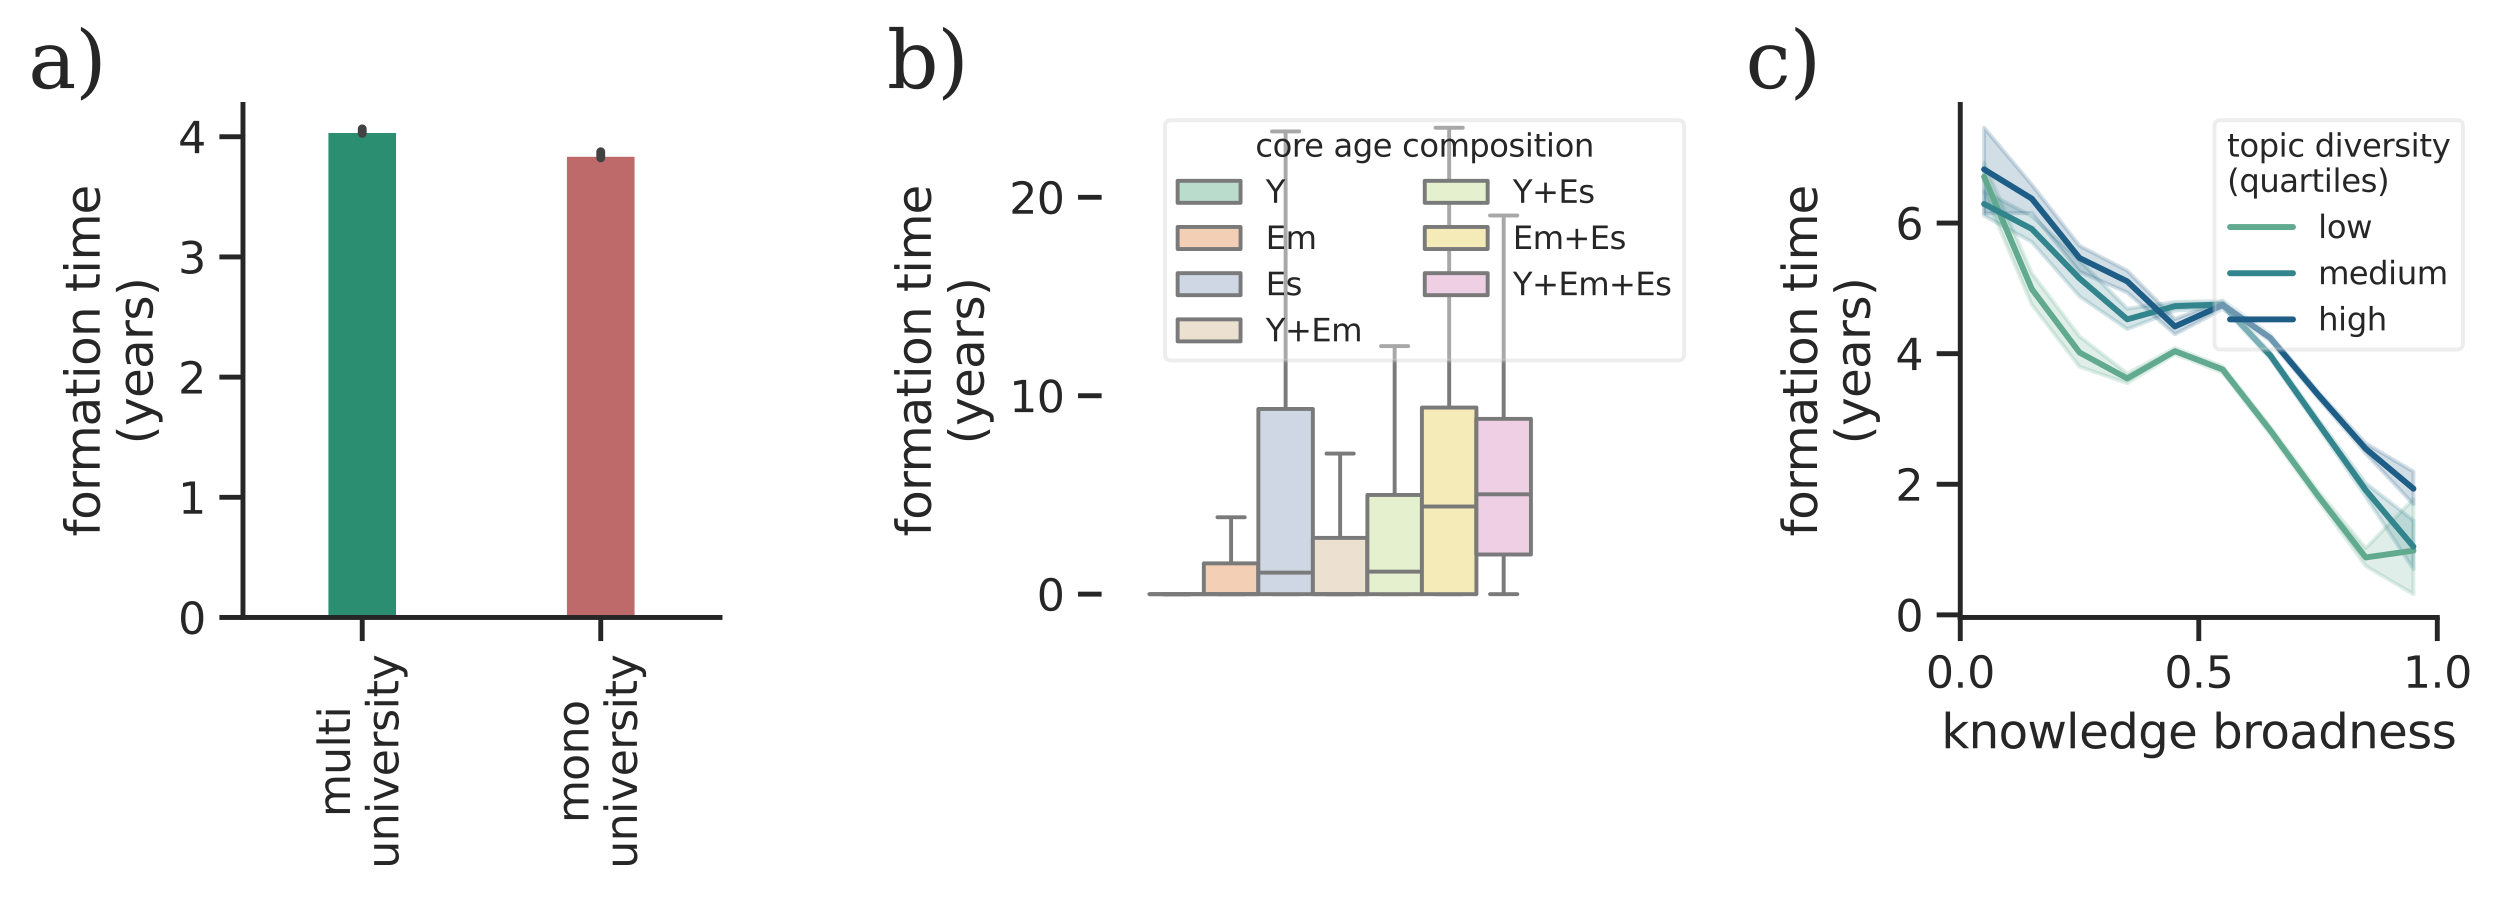 <?xml version="1.0" encoding="utf-8" standalone="no"?>
<!DOCTYPE svg PUBLIC "-//W3C//DTD SVG 1.1//EN"
  "http://www.w3.org/Graphics/SVG/1.1/DTD/svg11.dtd">
<svg height="228.129pt" version="1.1" viewBox="0 0 635.734 228.129" width="635.734pt" xmlns="http://www.w3.org/2000/svg" xmlns:xlink="http://www.w3.org/1999/xlink">
 <defs>
  <style type="text/css">*{stroke-linecap:butt;stroke-linejoin:round;}</style>
 </defs>
 <g id="figure_1">
  <g id="patch_1">
   <path d="M 0 228.129 
L 635.734 228.129 
L 635.734 0 
L 0 0 
z
" style="fill:#ffffff;"/>
  </g>
  <g id="axes_1">
   <g id="patch_2">
    <path d="M 61.787 157.02 
L 183.091 157.02 
L 183.091 26.556 
L 61.787 26.556 
z
" style="fill:#ffffff;"/>
   </g>
   <g id="matplotlib.axis_1">
    <g id="xtick_1">
     <g id="line2d_1">
      <defs>
       <path d="M 0 0 
L 0 6 
" id="m5c68b90361" style="stroke:#262626;stroke-width:1.25;"/>
      </defs>
      <g>
       <use style="fill:#262626;stroke:#262626;stroke-width:1.25;" x="92.113" xlink:href="#m5c68b90361" y="157.02"/>
      </g>
     </g>
     <g id="text_1">
      <!-- multi -->
      <g style="fill:#262626;" transform="translate(88.99 207.78)rotate(-90)scale(0.11 -0.11)">
       <defs>
        <path d="M 3328 2828 
Q 3544 3216 3844 3400 
Q 4144 3584 4550 3584 
Q 5097 3584 5394 3201 
Q 5691 2819 5691 2113 
L 5691 0 
L 5113 0 
L 5113 2094 
Q 5113 2597 4934 2840 
Q 4756 3084 4391 3084 
Q 3944 3084 3684 2787 
Q 3425 2491 3425 1978 
L 3425 0 
L 2847 0 
L 2847 2094 
Q 2847 2600 2669 2842 
Q 2491 3084 2119 3084 
Q 1678 3084 1418 2786 
Q 1159 2488 1159 1978 
L 1159 0 
L 581 0 
L 581 3500 
L 1159 3500 
L 1159 2956 
Q 1356 3278 1631 3431 
Q 1906 3584 2284 3584 
Q 2666 3584 2933 3390 
Q 3200 3197 3328 2828 
z
" id="DejaVuSans-6d" transform="scale(0.016)"/>
        <path d="M 544 1381 
L 544 3500 
L 1119 3500 
L 1119 1403 
Q 1119 906 1312 657 
Q 1506 409 1894 409 
Q 2359 409 2629 706 
Q 2900 1003 2900 1516 
L 2900 3500 
L 3475 3500 
L 3475 0 
L 2900 0 
L 2900 538 
Q 2691 219 2414 64 
Q 2138 -91 1772 -91 
Q 1169 -91 856 284 
Q 544 659 544 1381 
z
M 1991 3584 
L 1991 3584 
z
" id="DejaVuSans-75" transform="scale(0.016)"/>
        <path d="M 603 4863 
L 1178 4863 
L 1178 0 
L 603 0 
L 603 4863 
z
" id="DejaVuSans-6c" transform="scale(0.016)"/>
        <path d="M 1172 4494 
L 1172 3500 
L 2356 3500 
L 2356 3053 
L 1172 3053 
L 1172 1153 
Q 1172 725 1289 603 
Q 1406 481 1766 481 
L 2356 481 
L 2356 0 
L 1766 0 
Q 1100 0 847 248 
Q 594 497 594 1153 
L 594 3053 
L 172 3053 
L 172 3500 
L 594 3500 
L 594 4494 
L 1172 4494 
z
" id="DejaVuSans-74" transform="scale(0.016)"/>
        <path d="M 603 3500 
L 1178 3500 
L 1178 0 
L 603 0 
L 603 3500 
z
M 603 4863 
L 1178 4863 
L 1178 4134 
L 603 4134 
L 603 4863 
z
" id="DejaVuSans-69" transform="scale(0.016)"/>
       </defs>
       <use xlink:href="#DejaVuSans-6d"/>
       <use x="97.412" xlink:href="#DejaVuSans-75"/>
       <use x="160.791" xlink:href="#DejaVuSans-6c"/>
       <use x="188.574" xlink:href="#DejaVuSans-74"/>
       <use x="227.783" xlink:href="#DejaVuSans-69"/>
      </g>
      <!-- university -->
      <g style="fill:#262626;" transform="translate(101.307 220.929)rotate(-90)scale(0.11 -0.11)">
       <defs>
        <path d="M 3513 2113 
L 3513 0 
L 2938 0 
L 2938 2094 
Q 2938 2591 2744 2837 
Q 2550 3084 2163 3084 
Q 1697 3084 1428 2787 
Q 1159 2491 1159 1978 
L 1159 0 
L 581 0 
L 581 3500 
L 1159 3500 
L 1159 2956 
Q 1366 3272 1645 3428 
Q 1925 3584 2291 3584 
Q 2894 3584 3203 3211 
Q 3513 2838 3513 2113 
z
" id="DejaVuSans-6e" transform="scale(0.016)"/>
        <path d="M 191 3500 
L 800 3500 
L 1894 563 
L 2988 3500 
L 3597 3500 
L 2284 0 
L 1503 0 
L 191 3500 
z
" id="DejaVuSans-76" transform="scale(0.016)"/>
        <path d="M 3597 1894 
L 3597 1613 
L 953 1613 
Q 991 1019 1311 708 
Q 1631 397 2203 397 
Q 2534 397 2845 478 
Q 3156 559 3463 722 
L 3463 178 
Q 3153 47 2828 -22 
Q 2503 -91 2169 -91 
Q 1331 -91 842 396 
Q 353 884 353 1716 
Q 353 2575 817 3079 
Q 1281 3584 2069 3584 
Q 2775 3584 3186 3129 
Q 3597 2675 3597 1894 
z
M 3022 2063 
Q 3016 2534 2758 2815 
Q 2500 3097 2075 3097 
Q 1594 3097 1305 2825 
Q 1016 2553 972 2059 
L 3022 2063 
z
" id="DejaVuSans-65" transform="scale(0.016)"/>
        <path d="M 2631 2963 
Q 2534 3019 2420 3045 
Q 2306 3072 2169 3072 
Q 1681 3072 1420 2755 
Q 1159 2438 1159 1844 
L 1159 0 
L 581 0 
L 581 3500 
L 1159 3500 
L 1159 2956 
Q 1341 3275 1631 3429 
Q 1922 3584 2338 3584 
Q 2397 3584 2469 3576 
Q 2541 3569 2628 3553 
L 2631 2963 
z
" id="DejaVuSans-72" transform="scale(0.016)"/>
        <path d="M 2834 3397 
L 2834 2853 
Q 2591 2978 2328 3040 
Q 2066 3103 1784 3103 
Q 1356 3103 1142 2972 
Q 928 2841 928 2578 
Q 928 2378 1081 2264 
Q 1234 2150 1697 2047 
L 1894 2003 
Q 2506 1872 2764 1633 
Q 3022 1394 3022 966 
Q 3022 478 2636 193 
Q 2250 -91 1575 -91 
Q 1294 -91 989 -36 
Q 684 19 347 128 
L 347 722 
Q 666 556 975 473 
Q 1284 391 1588 391 
Q 1994 391 2212 530 
Q 2431 669 2431 922 
Q 2431 1156 2273 1281 
Q 2116 1406 1581 1522 
L 1381 1569 
Q 847 1681 609 1914 
Q 372 2147 372 2553 
Q 372 3047 722 3315 
Q 1072 3584 1716 3584 
Q 2034 3584 2315 3537 
Q 2597 3491 2834 3397 
z
" id="DejaVuSans-73" transform="scale(0.016)"/>
        <path d="M 2059 -325 
Q 1816 -950 1584 -1140 
Q 1353 -1331 966 -1331 
L 506 -1331 
L 506 -850 
L 844 -850 
Q 1081 -850 1212 -737 
Q 1344 -625 1503 -206 
L 1606 56 
L 191 3500 
L 800 3500 
L 1894 763 
L 2988 3500 
L 3597 3500 
L 2059 -325 
z
" id="DejaVuSans-79" transform="scale(0.016)"/>
       </defs>
       <use xlink:href="#DejaVuSans-75"/>
       <use x="63.379" xlink:href="#DejaVuSans-6e"/>
       <use x="126.758" xlink:href="#DejaVuSans-69"/>
       <use x="154.541" xlink:href="#DejaVuSans-76"/>
       <use x="213.721" xlink:href="#DejaVuSans-65"/>
       <use x="275.244" xlink:href="#DejaVuSans-72"/>
       <use x="316.357" xlink:href="#DejaVuSans-73"/>
       <use x="368.457" xlink:href="#DejaVuSans-69"/>
       <use x="396.24" xlink:href="#DejaVuSans-74"/>
       <use x="435.449" xlink:href="#DejaVuSans-79"/>
      </g>
     </g>
    </g>
    <g id="xtick_2">
     <g id="line2d_2">
      <g>
       <use style="fill:#262626;stroke:#262626;stroke-width:1.25;" x="152.765" xlink:href="#m5c68b90361" y="157.02"/>
      </g>
     </g>
     <g id="text_2">
      <!-- mono -->
      <g style="fill:#262626;" transform="translate(149.642 209.298)rotate(-90)scale(0.11 -0.11)">
       <defs>
        <path d="M 1959 3097 
Q 1497 3097 1228 2736 
Q 959 2375 959 1747 
Q 959 1119 1226 758 
Q 1494 397 1959 397 
Q 2419 397 2687 759 
Q 2956 1122 2956 1747 
Q 2956 2369 2687 2733 
Q 2419 3097 1959 3097 
z
M 1959 3584 
Q 2709 3584 3137 3096 
Q 3566 2609 3566 1747 
Q 3566 888 3137 398 
Q 2709 -91 1959 -91 
Q 1206 -91 779 398 
Q 353 888 353 1747 
Q 353 2609 779 3096 
Q 1206 3584 1959 3584 
z
" id="DejaVuSans-6f" transform="scale(0.016)"/>
       </defs>
       <use xlink:href="#DejaVuSans-6d"/>
       <use x="97.412" xlink:href="#DejaVuSans-6f"/>
       <use x="158.594" xlink:href="#DejaVuSans-6e"/>
       <use x="221.973" xlink:href="#DejaVuSans-6f"/>
      </g>
      <!-- university -->
      <g style="fill:#262626;" transform="translate(161.959 220.929)rotate(-90)scale(0.11 -0.11)">
       <use xlink:href="#DejaVuSans-75"/>
       <use x="63.379" xlink:href="#DejaVuSans-6e"/>
       <use x="126.758" xlink:href="#DejaVuSans-69"/>
       <use x="154.541" xlink:href="#DejaVuSans-76"/>
       <use x="213.721" xlink:href="#DejaVuSans-65"/>
       <use x="275.244" xlink:href="#DejaVuSans-72"/>
       <use x="316.357" xlink:href="#DejaVuSans-73"/>
       <use x="368.457" xlink:href="#DejaVuSans-69"/>
       <use x="396.24" xlink:href="#DejaVuSans-74"/>
       <use x="435.449" xlink:href="#DejaVuSans-79"/>
      </g>
     </g>
    </g>
   </g>
   <g id="matplotlib.axis_2">
    <g id="ytick_1">
     <g id="line2d_3">
      <defs>
       <path d="M 0 0 
L -6 0 
" id="m90b7dd380c" style="stroke:#262626;stroke-width:1.25;"/>
      </defs>
      <g>
       <use style="fill:#262626;stroke:#262626;stroke-width:1.25;" x="61.787" xlink:href="#m90b7dd380c" y="157.02"/>
      </g>
     </g>
     <g id="text_3">
      <!-- 0 -->
      <g style="fill:#262626;" transform="translate(45.288 161.199)scale(0.11 -0.11)">
       <defs>
        <path d="M 2034 4250 
Q 1547 4250 1301 3770 
Q 1056 3291 1056 2328 
Q 1056 1369 1301 889 
Q 1547 409 2034 409 
Q 2525 409 2770 889 
Q 3016 1369 3016 2328 
Q 3016 3291 2770 3770 
Q 2525 4250 2034 4250 
z
M 2034 4750 
Q 2819 4750 3233 4129 
Q 3647 3509 3647 2328 
Q 3647 1150 3233 529 
Q 2819 -91 2034 -91 
Q 1250 -91 836 529 
Q 422 1150 422 2328 
Q 422 3509 836 4129 
Q 1250 4750 2034 4750 
z
" id="DejaVuSans-30" transform="scale(0.016)"/>
       </defs>
       <use xlink:href="#DejaVuSans-30"/>
      </g>
     </g>
    </g>
    <g id="ytick_2">
     <g id="line2d_4">
      <g>
       <use style="fill:#262626;stroke:#262626;stroke-width:1.25;" x="61.787" xlink:href="#m90b7dd380c" y="126.459"/>
      </g>
     </g>
     <g id="text_4">
      <!-- 1 -->
      <g style="fill:#262626;" transform="translate(45.288 130.638)scale(0.11 -0.11)">
       <defs>
        <path d="M 794 531 
L 1825 531 
L 1825 4091 
L 703 3866 
L 703 4441 
L 1819 4666 
L 2450 4666 
L 2450 531 
L 3481 531 
L 3481 0 
L 794 0 
L 794 531 
z
" id="DejaVuSans-31" transform="scale(0.016)"/>
       </defs>
       <use xlink:href="#DejaVuSans-31"/>
      </g>
     </g>
    </g>
    <g id="ytick_3">
     <g id="line2d_5">
      <g>
       <use style="fill:#262626;stroke:#262626;stroke-width:1.25;" x="61.787" xlink:href="#m90b7dd380c" y="95.897"/>
      </g>
     </g>
     <g id="text_5">
      <!-- 2 -->
      <g style="fill:#262626;" transform="translate(45.288 100.076)scale(0.11 -0.11)">
       <defs>
        <path d="M 1228 531 
L 3431 531 
L 3431 0 
L 469 0 
L 469 531 
Q 828 903 1448 1529 
Q 2069 2156 2228 2338 
Q 2531 2678 2651 2914 
Q 2772 3150 2772 3378 
Q 2772 3750 2511 3984 
Q 2250 4219 1831 4219 
Q 1534 4219 1204 4116 
Q 875 4013 500 3803 
L 500 4441 
Q 881 4594 1212 4672 
Q 1544 4750 1819 4750 
Q 2544 4750 2975 4387 
Q 3406 4025 3406 3419 
Q 3406 3131 3298 2873 
Q 3191 2616 2906 2266 
Q 2828 2175 2409 1742 
Q 1991 1309 1228 531 
z
" id="DejaVuSans-32" transform="scale(0.016)"/>
       </defs>
       <use xlink:href="#DejaVuSans-32"/>
      </g>
     </g>
    </g>
    <g id="ytick_4">
     <g id="line2d_6">
      <g>
       <use style="fill:#262626;stroke:#262626;stroke-width:1.25;" x="61.787" xlink:href="#m90b7dd380c" y="65.336"/>
      </g>
     </g>
     <g id="text_6">
      <!-- 3 -->
      <g style="fill:#262626;" transform="translate(45.288 69.515)scale(0.11 -0.11)">
       <defs>
        <path d="M 2597 2516 
Q 3050 2419 3304 2112 
Q 3559 1806 3559 1356 
Q 3559 666 3084 287 
Q 2609 -91 1734 -91 
Q 1441 -91 1130 -33 
Q 819 25 488 141 
L 488 750 
Q 750 597 1062 519 
Q 1375 441 1716 441 
Q 2309 441 2620 675 
Q 2931 909 2931 1356 
Q 2931 1769 2642 2001 
Q 2353 2234 1838 2234 
L 1294 2234 
L 1294 2753 
L 1863 2753 
Q 2328 2753 2575 2939 
Q 2822 3125 2822 3475 
Q 2822 3834 2567 4026 
Q 2313 4219 1838 4219 
Q 1578 4219 1281 4162 
Q 984 4106 628 3988 
L 628 4550 
Q 988 4650 1302 4700 
Q 1616 4750 1894 4750 
Q 2613 4750 3031 4423 
Q 3450 4097 3450 3541 
Q 3450 3153 3228 2886 
Q 3006 2619 2597 2516 
z
" id="DejaVuSans-33" transform="scale(0.016)"/>
       </defs>
       <use xlink:href="#DejaVuSans-33"/>
      </g>
     </g>
    </g>
    <g id="ytick_5">
     <g id="line2d_7">
      <g>
       <use style="fill:#262626;stroke:#262626;stroke-width:1.25;" x="61.787" xlink:href="#m90b7dd380c" y="34.774"/>
      </g>
     </g>
     <g id="text_7">
      <!-- 4 -->
      <g style="fill:#262626;" transform="translate(45.288 38.953)scale(0.11 -0.11)">
       <defs>
        <path d="M 2419 4116 
L 825 1625 
L 2419 1625 
L 2419 4116 
z
M 2253 4666 
L 3047 4666 
L 3047 1625 
L 3713 1625 
L 3713 1100 
L 3047 1100 
L 3047 0 
L 2419 0 
L 2419 1100 
L 313 1100 
L 313 1709 
L 2253 4666 
z
" id="DejaVuSans-34" transform="scale(0.016)"/>
       </defs>
       <use xlink:href="#DejaVuSans-34"/>
      </g>
     </g>
    </g>
    <g id="text_8">
     <!-- formation time -->
     <g style="fill:#262626;" transform="translate(25.355 136.41)rotate(-90)scale(0.12 -0.12)">
      <defs>
       <path d="M 2375 4863 
L 2375 4384 
L 1825 4384 
Q 1516 4384 1395 4259 
Q 1275 4134 1275 3809 
L 1275 3500 
L 2222 3500 
L 2222 3053 
L 1275 3053 
L 1275 0 
L 697 0 
L 697 3053 
L 147 3053 
L 147 3500 
L 697 3500 
L 697 3744 
Q 697 4328 969 4595 
Q 1241 4863 1831 4863 
L 2375 4863 
z
" id="DejaVuSans-66" transform="scale(0.016)"/>
       <path d="M 2194 1759 
Q 1497 1759 1228 1600 
Q 959 1441 959 1056 
Q 959 750 1161 570 
Q 1363 391 1709 391 
Q 2188 391 2477 730 
Q 2766 1069 2766 1631 
L 2766 1759 
L 2194 1759 
z
M 3341 1997 
L 3341 0 
L 2766 0 
L 2766 531 
Q 2569 213 2275 61 
Q 1981 -91 1556 -91 
Q 1019 -91 701 211 
Q 384 513 384 1019 
Q 384 1609 779 1909 
Q 1175 2209 1959 2209 
L 2766 2209 
L 2766 2266 
Q 2766 2663 2505 2880 
Q 2244 3097 1772 3097 
Q 1472 3097 1187 3025 
Q 903 2953 641 2809 
L 641 3341 
Q 956 3463 1253 3523 
Q 1550 3584 1831 3584 
Q 2591 3584 2966 3190 
Q 3341 2797 3341 1997 
z
" id="DejaVuSans-61" transform="scale(0.016)"/>
       <path id="DejaVuSans-20" transform="scale(0.016)"/>
      </defs>
      <use xlink:href="#DejaVuSans-66"/>
      <use x="35.205" xlink:href="#DejaVuSans-6f"/>
      <use x="96.387" xlink:href="#DejaVuSans-72"/>
      <use x="135.75" xlink:href="#DejaVuSans-6d"/>
      <use x="233.162" xlink:href="#DejaVuSans-61"/>
      <use x="294.441" xlink:href="#DejaVuSans-74"/>
      <use x="333.65" xlink:href="#DejaVuSans-69"/>
      <use x="361.434" xlink:href="#DejaVuSans-6f"/>
      <use x="422.615" xlink:href="#DejaVuSans-6e"/>
      <use x="485.994" xlink:href="#DejaVuSans-20"/>
      <use x="517.781" xlink:href="#DejaVuSans-74"/>
      <use x="556.99" xlink:href="#DejaVuSans-69"/>
      <use x="584.773" xlink:href="#DejaVuSans-6d"/>
      <use x="682.186" xlink:href="#DejaVuSans-65"/>
     </g>
     <!-- (years) -->
     <g style="fill:#262626;" transform="translate(38.793 112.982)rotate(-90)scale(0.12 -0.12)">
      <defs>
       <path d="M 1984 4856 
Q 1566 4138 1362 3434 
Q 1159 2731 1159 2009 
Q 1159 1288 1364 580 
Q 1569 -128 1984 -844 
L 1484 -844 
Q 1016 -109 783 600 
Q 550 1309 550 2009 
Q 550 2706 781 3412 
Q 1013 4119 1484 4856 
L 1984 4856 
z
" id="DejaVuSans-28" transform="scale(0.016)"/>
       <path d="M 513 4856 
L 1013 4856 
Q 1481 4119 1714 3412 
Q 1947 2706 1947 2009 
Q 1947 1309 1714 600 
Q 1481 -109 1013 -844 
L 513 -844 
Q 928 -128 1133 580 
Q 1338 1288 1338 2009 
Q 1338 2731 1133 3434 
Q 928 4138 513 4856 
z
" id="DejaVuSans-29" transform="scale(0.016)"/>
      </defs>
      <use xlink:href="#DejaVuSans-28"/>
      <use x="39.014" xlink:href="#DejaVuSans-79"/>
      <use x="98.193" xlink:href="#DejaVuSans-65"/>
      <use x="159.717" xlink:href="#DejaVuSans-61"/>
      <use x="220.996" xlink:href="#DejaVuSans-72"/>
      <use x="262.109" xlink:href="#DejaVuSans-73"/>
      <use x="314.209" xlink:href="#DejaVuSans-29"/>
     </g>
    </g>
   </g>
   <g id="patch_3">
    <path clip-path="url(#p55e49c590e)" d="M 83.015 157.02 
L 101.211 157.02 
L 101.211 33.328 
L 83.015 33.328 
z
" style="fill:#2b8e70;stroke:#ffffff;stroke-linejoin:miter;"/>
   </g>
   <g id="patch_4">
    <path clip-path="url(#p55e49c590e)" d="M 143.667 157.02 
L 161.863 157.02 
L 161.863 39.37 
L 143.667 39.37 
z
" style="fill:#bf6a6a;stroke:#ffffff;stroke-linejoin:miter;"/>
   </g>
   <g id="line2d_8">
    <path clip-path="url(#p55e49c590e)" d="M 92.113 33.907 
L 92.113 32.769 
" style="fill:none;stroke:#424242;stroke-linecap:round;stroke-width:2.25;"/>
   </g>
   <g id="line2d_9">
    <path clip-path="url(#p55e49c590e)" d="M 152.765 40.15 
L 152.765 38.589 
" style="fill:none;stroke:#424242;stroke-linecap:round;stroke-width:2.25;"/>
   </g>
   <g id="patch_5">
    <path d="M 61.787 157.02 
L 61.787 26.556 
" style="fill:none;stroke:#262626;stroke-linecap:square;stroke-linejoin:miter;stroke-width:1.25;"/>
   </g>
   <g id="patch_6">
    <path d="M 61.787 157.02 
L 183.091 157.02 
" style="fill:none;stroke:#262626;stroke-linecap:square;stroke-linejoin:miter;stroke-width:1.25;"/>
   </g>
   <g id="text_9">
    <!-- a) -->
    <g style="fill:#262626;" transform="translate(7.2 22.397)scale(0.2 -0.2)">
     <defs>
      <path d="M 2547 1044 
L 2547 1747 
L 1806 1747 
Q 1378 1747 1168 1562 
Q 959 1378 959 997 
Q 959 650 1171 447 
Q 1384 244 1747 244 
Q 2106 244 2326 466 
Q 2547 688 2547 1044 
z
M 3122 2075 
L 3122 331 
L 3634 331 
L 3634 0 
L 2547 0 
L 2547 359 
Q 2356 128 2106 18 
Q 1856 -91 1522 -91 
Q 969 -91 644 203 
Q 319 497 319 997 
Q 319 1513 691 1797 
Q 1063 2081 1741 2081 
L 2547 2081 
L 2547 2309 
Q 2547 2688 2317 2895 
Q 2088 3103 1672 3103 
Q 1328 3103 1125 2947 
Q 922 2791 872 2484 
L 575 2484 
L 575 3156 
Q 875 3284 1158 3348 
Q 1441 3413 1709 3413 
Q 2400 3413 2761 3070 
Q 3122 2728 3122 2075 
z
" id="DejaVuSerif-61" transform="scale(0.016)"/>
      <path d="M 453 -997 
L 453 -691 
Q 934 -359 1145 242 
Q 1356 844 1356 1931 
Q 1356 3022 1145 3623 
Q 934 4225 453 4556 
L 453 4863 
Q 1216 4522 1603 3783 
Q 1991 3044 1991 1931 
Q 1991 822 1603 83 
Q 1216 -656 453 -997 
z
" id="DejaVuSerif-29" transform="scale(0.016)"/>
     </defs>
     <use xlink:href="#DejaVuSerif-61"/>
     <use x="59.619" xlink:href="#DejaVuSerif-29"/>
    </g>
   </g>
  </g>
  <g id="axes_2">
   <g id="patch_7">
    <path d="M 280.135 157.02 
L 401.439 157.02 
L 401.439 26.556 
L 280.135 26.556 
z
" style="fill:#ffffff;"/>
   </g>
   <g id="matplotlib.axis_3"/>
   <g id="matplotlib.axis_4">
    <g id="ytick_6">
     <g id="line2d_10">
      <g>
       <use style="fill:#262626;stroke:#262626;stroke-width:1.25;" x="280.135" xlink:href="#m90b7dd380c" y="151.09"/>
      </g>
     </g>
     <g id="text_10">
      <!-- 0 -->
      <g style="fill:#262626;" transform="translate(263.636 155.269)scale(0.11 -0.11)">
       <use xlink:href="#DejaVuSans-30"/>
      </g>
     </g>
    </g>
    <g id="ytick_7">
     <g id="line2d_11">
      <g>
       <use style="fill:#262626;stroke:#262626;stroke-width:1.25;" x="280.135" xlink:href="#m90b7dd380c" y="100.631"/>
      </g>
     </g>
     <g id="text_11">
      <!-- 10 -->
      <g style="fill:#262626;" transform="translate(256.637 104.81)scale(0.11 -0.11)">
       <use xlink:href="#DejaVuSans-31"/>
       <use x="63.623" xlink:href="#DejaVuSans-30"/>
      </g>
     </g>
    </g>
    <g id="ytick_8">
     <g id="line2d_12">
      <g>
       <use style="fill:#262626;stroke:#262626;stroke-width:1.25;" x="280.135" xlink:href="#m90b7dd380c" y="50.172"/>
      </g>
     </g>
     <g id="text_12">
      <!-- 20 -->
      <g style="fill:#262626;" transform="translate(256.637 54.351)scale(0.11 -0.11)">
       <use xlink:href="#DejaVuSans-32"/>
       <use x="63.623" xlink:href="#DejaVuSans-30"/>
      </g>
     </g>
    </g>
    <g id="text_13">
     <!-- formation time -->
     <g style="fill:#262626;" transform="translate(236.704 136.41)rotate(-90)scale(0.12 -0.12)">
      <use xlink:href="#DejaVuSans-66"/>
      <use x="35.205" xlink:href="#DejaVuSans-6f"/>
      <use x="96.387" xlink:href="#DejaVuSans-72"/>
      <use x="135.75" xlink:href="#DejaVuSans-6d"/>
      <use x="233.162" xlink:href="#DejaVuSans-61"/>
      <use x="294.441" xlink:href="#DejaVuSans-74"/>
      <use x="333.65" xlink:href="#DejaVuSans-69"/>
      <use x="361.434" xlink:href="#DejaVuSans-6f"/>
      <use x="422.615" xlink:href="#DejaVuSans-6e"/>
      <use x="485.994" xlink:href="#DejaVuSans-20"/>
      <use x="517.781" xlink:href="#DejaVuSans-74"/>
      <use x="556.99" xlink:href="#DejaVuSans-69"/>
      <use x="584.773" xlink:href="#DejaVuSans-6d"/>
      <use x="682.186" xlink:href="#DejaVuSans-65"/>
     </g>
     <!-- (years) -->
     <g style="fill:#262626;" transform="translate(250.142 112.982)rotate(-90)scale(0.12 -0.12)">
      <use xlink:href="#DejaVuSans-28"/>
      <use x="39.014" xlink:href="#DejaVuSans-79"/>
      <use x="98.193" xlink:href="#DejaVuSans-65"/>
      <use x="159.717" xlink:href="#DejaVuSans-61"/>
      <use x="220.996" xlink:href="#DejaVuSans-72"/>
      <use x="262.109" xlink:href="#DejaVuSans-73"/>
      <use x="314.209" xlink:href="#DejaVuSans-29"/>
     </g>
    </g>
   </g>
   <g id="patch_8">
    <path clip-path="url(#p39beb5eff9)" d="M 340.787 151.09 
L 340.787 151.09 
L 340.787 151.09 
L 340.787 151.09 
z
" style="fill:#b9dccc;stroke:#7a7a7a;stroke-linejoin:miter;"/>
   </g>
   <g id="patch_9">
    <path clip-path="url(#p39beb5eff9)" d="M 340.787 151.09 
L 340.787 151.09 
L 340.787 151.09 
L 340.787 151.09 
z
" style="fill:#f3cfb6;stroke:#7a7a7a;stroke-linejoin:miter;"/>
   </g>
   <g id="patch_10">
    <path clip-path="url(#p39beb5eff9)" d="M 340.787 151.09 
L 340.787 151.09 
L 340.787 151.09 
L 340.787 151.09 
z
" style="fill:#cfd6e4;stroke:#7a7a7a;stroke-linejoin:miter;"/>
   </g>
   <g id="patch_11">
    <path clip-path="url(#p39beb5eff9)" d="M 340.787 151.09 
L 340.787 151.09 
L 340.787 151.09 
L 340.787 151.09 
z
" style="fill:#ece1d1;stroke:#7a7a7a;stroke-linejoin:miter;"/>
   </g>
   <g id="patch_12">
    <path clip-path="url(#p39beb5eff9)" d="M 340.787 151.09 
L 340.787 151.09 
L 340.787 151.09 
L 340.787 151.09 
z
" style="fill:#e4f0ce;stroke:#7a7a7a;stroke-linejoin:miter;"/>
   </g>
   <g id="patch_13">
    <path clip-path="url(#p39beb5eff9)" d="M 340.787 151.09 
L 340.787 151.09 
L 340.787 151.09 
L 340.787 151.09 
z
" style="fill:#f5ebb8;stroke:#7a7a7a;stroke-linejoin:miter;"/>
   </g>
   <g id="patch_14">
    <path clip-path="url(#p39beb5eff9)" d="M 340.787 151.09 
L 340.787 151.09 
L 340.787 151.09 
L 340.787 151.09 
z
" style="fill:#efcfe3;stroke:#7a7a7a;stroke-linejoin:miter;"/>
   </g>
   <g id="line2d_13">
    <path clip-path="url(#p39beb5eff9)" d="M 299.197 151.09 
L 299.197 151.09 
" style="fill:none;stroke:#7a7a7a;"/>
   </g>
   <g id="line2d_14">
    <path clip-path="url(#p39beb5eff9)" d="M 299.197 151.09 
L 299.197 151.09 
" style="fill:none;stroke:#7a7a7a;"/>
   </g>
   <g id="line2d_15">
    <path clip-path="url(#p39beb5eff9)" d="M 295.731 151.09 
L 302.663 151.09 
" style="fill:none;stroke:#7a7a7a;stroke-linecap:round;"/>
   </g>
   <g id="line2d_16">
    <path clip-path="url(#p39beb5eff9)" d="M 295.731 151.09 
L 302.663 151.09 
" style="fill:none;stroke:#7a7a7a;stroke-linecap:round;"/>
   </g>
   <g id="line2d_17">
    <path clip-path="url(#p39beb5eff9)" d="M 313.06 151.09 
L 313.06 151.09 
" style="fill:none;stroke:#7a7a7a;"/>
   </g>
   <g id="line2d_18">
    <path clip-path="url(#p39beb5eff9)" d="M 313.06 143.254 
L 313.06 131.537 
" style="fill:none;stroke:#7a7a7a;"/>
   </g>
   <g id="line2d_19">
    <path clip-path="url(#p39beb5eff9)" d="M 309.594 151.09 
L 316.526 151.09 
" style="fill:none;stroke:#7a7a7a;stroke-linecap:round;"/>
   </g>
   <g id="line2d_20">
    <path clip-path="url(#p39beb5eff9)" d="M 309.594 131.537 
L 316.526 131.537 
" style="fill:none;stroke:#7a7a7a;stroke-linecap:round;"/>
   </g>
   <g id="line2d_21">
    <path clip-path="url(#p39beb5eff9)" d="M 326.924 151.09 
L 326.924 151.09 
" style="fill:none;stroke:#7a7a7a;"/>
   </g>
   <g id="line2d_22">
    <path clip-path="url(#p39beb5eff9)" d="M 326.924 103.997 
L 326.924 33.42 
" style="fill:none;stroke:#7a7a7a;"/>
   </g>
   <g id="line2d_23">
    <path clip-path="url(#p39beb5eff9)" d="M 323.458 151.09 
L 330.389 151.09 
" style="fill:none;stroke:#7a7a7a;stroke-linecap:round;"/>
   </g>
   <g id="line2d_24">
    <path clip-path="url(#p39beb5eff9)" d="M 323.458 33.42 
L 330.389 33.42 
" style="fill:none;stroke:#7a7a7a;stroke-linecap:round;"/>
   </g>
   <g id="line2d_25">
    <path clip-path="url(#p39beb5eff9)" d="M 340.787 151.09 
L 340.787 151.09 
" style="fill:none;stroke:#7a7a7a;"/>
   </g>
   <g id="line2d_26">
    <path clip-path="url(#p39beb5eff9)" d="M 340.787 136.79 
L 340.787 115.345 
" style="fill:none;stroke:#7a7a7a;"/>
   </g>
   <g id="line2d_27">
    <path clip-path="url(#p39beb5eff9)" d="M 337.321 151.09 
L 344.253 151.09 
" style="fill:none;stroke:#7a7a7a;stroke-linecap:round;"/>
   </g>
   <g id="line2d_28">
    <path clip-path="url(#p39beb5eff9)" d="M 337.321 115.345 
L 344.253 115.345 
" style="fill:none;stroke:#7a7a7a;stroke-linecap:round;"/>
   </g>
   <g id="line2d_29">
    <path clip-path="url(#p39beb5eff9)" d="M 354.65 151.09 
L 354.65 151.09 
" style="fill:none;stroke:#7a7a7a;"/>
   </g>
   <g id="line2d_30">
    <path clip-path="url(#p39beb5eff9)" d="M 354.65 125.861 
L 354.65 88.016 
" style="fill:none;stroke:#7a7a7a;"/>
   </g>
   <g id="line2d_31">
    <path clip-path="url(#p39beb5eff9)" d="M 351.184 151.09 
L 358.116 151.09 
" style="fill:none;stroke:#7a7a7a;stroke-linecap:round;"/>
   </g>
   <g id="line2d_32">
    <path clip-path="url(#p39beb5eff9)" d="M 351.184 88.016 
L 358.116 88.016 
" style="fill:none;stroke:#7a7a7a;stroke-linecap:round;"/>
   </g>
   <g id="line2d_33">
    <path clip-path="url(#p39beb5eff9)" d="M 368.514 151.09 
L 368.514 151.09 
" style="fill:none;stroke:#7a7a7a;"/>
   </g>
   <g id="line2d_34">
    <path clip-path="url(#p39beb5eff9)" d="M 368.514 103.644 
L 368.514 32.486 
" style="fill:none;stroke:#7a7a7a;"/>
   </g>
   <g id="line2d_35">
    <path clip-path="url(#p39beb5eff9)" d="M 365.048 151.09 
L 371.98 151.09 
" style="fill:none;stroke:#7a7a7a;stroke-linecap:round;"/>
   </g>
   <g id="line2d_36">
    <path clip-path="url(#p39beb5eff9)" d="M 365.048 32.486 
L 371.98 32.486 
" style="fill:none;stroke:#7a7a7a;stroke-linecap:round;"/>
   </g>
   <g id="line2d_37">
    <path clip-path="url(#p39beb5eff9)" d="M 382.377 140.998 
L 382.377 151.09 
" style="fill:none;stroke:#7a7a7a;"/>
   </g>
   <g id="line2d_38">
    <path clip-path="url(#p39beb5eff9)" d="M 382.377 106.515 
L 382.377 54.794 
" style="fill:none;stroke:#7a7a7a;"/>
   </g>
   <g id="line2d_39">
    <path clip-path="url(#p39beb5eff9)" d="M 378.911 151.09 
L 385.843 151.09 
" style="fill:none;stroke:#7a7a7a;stroke-linecap:round;"/>
   </g>
   <g id="line2d_40">
    <path clip-path="url(#p39beb5eff9)" d="M 378.911 54.794 
L 385.843 54.794 
" style="fill:none;stroke:#7a7a7a;stroke-linecap:round;"/>
   </g>
   <g id="patch_15">
    <path clip-path="url(#p39beb5eff9)" d="M 292.265 151.09 
L 306.129 151.09 
L 306.129 151.09 
L 292.265 151.09 
L 292.265 151.09 
z
" style="fill:#b9dccc;stroke:#7a7a7a;stroke-linejoin:miter;"/>
   </g>
   <g id="patch_16">
    <path clip-path="url(#p39beb5eff9)" d="M 306.129 151.09 
L 319.992 151.09 
L 319.992 143.254 
L 306.129 143.254 
L 306.129 151.09 
z
" style="fill:#f3cfb6;stroke:#7a7a7a;stroke-linejoin:miter;"/>
   </g>
   <g id="patch_17">
    <path clip-path="url(#p39beb5eff9)" d="M 319.992 151.09 
L 333.855 151.09 
L 333.855 103.997 
L 319.992 103.997 
L 319.992 151.09 
z
" style="fill:#cfd6e4;stroke:#7a7a7a;stroke-linejoin:miter;"/>
   </g>
   <g id="patch_18">
    <path clip-path="url(#p39beb5eff9)" d="M 333.855 151.09 
L 347.719 151.09 
L 347.719 136.79 
L 333.855 136.79 
L 333.855 151.09 
z
" style="fill:#ece1d1;stroke:#7a7a7a;stroke-linejoin:miter;"/>
   </g>
   <g id="patch_19">
    <path clip-path="url(#p39beb5eff9)" d="M 347.719 151.09 
L 361.582 151.09 
L 361.582 125.861 
L 347.719 125.861 
L 347.719 151.09 
z
" style="fill:#e4f0ce;stroke:#7a7a7a;stroke-linejoin:miter;"/>
   </g>
   <g id="patch_20">
    <path clip-path="url(#p39beb5eff9)" d="M 361.582 151.09 
L 375.445 151.09 
L 375.445 103.644 
L 361.582 103.644 
L 361.582 151.09 
z
" style="fill:#f5ebb8;stroke:#7a7a7a;stroke-linejoin:miter;"/>
   </g>
   <g id="patch_21">
    <path clip-path="url(#p39beb5eff9)" d="M 375.445 140.998 
L 389.309 140.998 
L 389.309 106.515 
L 375.445 106.515 
L 375.445 140.998 
z
" style="fill:#efcfe3;stroke:#7a7a7a;stroke-linejoin:miter;"/>
   </g>
   <g id="line2d_41">
    <path clip-path="url(#p39beb5eff9)" d="M 292.265 151.09 
L 306.129 151.09 
" style="fill:none;stroke:#7a7a7a;"/>
   </g>
   <g id="line2d_42">
    <path clip-path="url(#p39beb5eff9)" d="M 306.129 151.09 
L 319.992 151.09 
" style="fill:none;stroke:#7a7a7a;"/>
   </g>
   <g id="line2d_43">
    <path clip-path="url(#p39beb5eff9)" d="M 319.992 145.62 
L 333.855 145.62 
" style="fill:none;stroke:#7a7a7a;"/>
   </g>
   <g id="line2d_44">
    <path clip-path="url(#p39beb5eff9)" d="M 333.855 151.09 
L 347.719 151.09 
" style="fill:none;stroke:#7a7a7a;"/>
   </g>
   <g id="line2d_45">
    <path clip-path="url(#p39beb5eff9)" d="M 347.719 145.358 
L 361.582 145.358 
" style="fill:none;stroke:#7a7a7a;"/>
   </g>
   <g id="line2d_46">
    <path clip-path="url(#p39beb5eff9)" d="M 361.582 128.802 
L 375.445 128.802 
" style="fill:none;stroke:#7a7a7a;"/>
   </g>
   <g id="line2d_47">
    <path clip-path="url(#p39beb5eff9)" d="M 375.445 125.704 
L 389.309 125.704 
" style="fill:none;stroke:#7a7a7a;"/>
   </g>
   <g id="text_14">
    <!-- b) -->
    <g style="fill:#262626;" transform="translate(225.548 22.397)scale(0.2 -0.2)">
     <defs>
      <path d="M 738 331 
L 738 4531 
L 184 4531 
L 184 4863 
L 1313 4863 
L 1313 2803 
Q 1481 3116 1742 3264 
Q 2003 3413 2388 3413 
Q 3000 3413 3387 2928 
Q 3775 2444 3775 1663 
Q 3775 881 3387 395 
Q 3000 -91 2388 -91 
Q 2003 -91 1742 57 
Q 1481 206 1313 519 
L 1313 0 
L 184 0 
L 184 331 
L 738 331 
z
M 1313 1497 
Q 1313 897 1542 583 
Q 1772 269 2209 269 
Q 2650 269 2876 622 
Q 3103 975 3103 1663 
Q 3103 2353 2876 2703 
Q 2650 3053 2209 3053 
Q 1772 3053 1542 2737 
Q 1313 2422 1313 1825 
L 1313 1497 
z
" id="DejaVuSerif-62" transform="scale(0.016)"/>
     </defs>
     <use xlink:href="#DejaVuSerif-62"/>
     <use x="64.014" xlink:href="#DejaVuSerif-29"/>
    </g>
   </g>
   <g id="legend_1">
    <g id="patch_22">
     <path d="M 297.865 91.669 
L 426.666 91.669 
Q 428.266 91.669 428.266 90.069 
L 428.266 32.156 
Q 428.266 30.556 426.666 30.556 
L 297.865 30.556 
Q 296.265 30.556 296.265 32.156 
L 296.265 90.069 
Q 296.265 91.669 297.865 91.669 
z
" style="fill:#ffffff;opacity:0.35;stroke:#cccccc;stroke-linejoin:miter;"/>
    </g>
    <g id="text_15">
     <!-- core age composition -->
     <g style="fill:#262626;" transform="translate(319.222 39.835)scale(0.08 -0.08)">
      <defs>
       <path d="M 3122 3366 
L 3122 2828 
Q 2878 2963 2633 3030 
Q 2388 3097 2138 3097 
Q 1578 3097 1268 2742 
Q 959 2388 959 1747 
Q 959 1106 1268 751 
Q 1578 397 2138 397 
Q 2388 397 2633 464 
Q 2878 531 3122 666 
L 3122 134 
Q 2881 22 2623 -34 
Q 2366 -91 2075 -91 
Q 1284 -91 818 406 
Q 353 903 353 1747 
Q 353 2603 823 3093 
Q 1294 3584 2113 3584 
Q 2378 3584 2631 3529 
Q 2884 3475 3122 3366 
z
" id="DejaVuSans-63" transform="scale(0.016)"/>
       <path d="M 2906 1791 
Q 2906 2416 2648 2759 
Q 2391 3103 1925 3103 
Q 1463 3103 1205 2759 
Q 947 2416 947 1791 
Q 947 1169 1205 825 
Q 1463 481 1925 481 
Q 2391 481 2648 825 
Q 2906 1169 2906 1791 
z
M 3481 434 
Q 3481 -459 3084 -895 
Q 2688 -1331 1869 -1331 
Q 1566 -1331 1297 -1286 
Q 1028 -1241 775 -1147 
L 775 -588 
Q 1028 -725 1275 -790 
Q 1522 -856 1778 -856 
Q 2344 -856 2625 -561 
Q 2906 -266 2906 331 
L 2906 616 
Q 2728 306 2450 153 
Q 2172 0 1784 0 
Q 1141 0 747 490 
Q 353 981 353 1791 
Q 353 2603 747 3093 
Q 1141 3584 1784 3584 
Q 2172 3584 2450 3431 
Q 2728 3278 2906 2969 
L 2906 3500 
L 3481 3500 
L 3481 434 
z
" id="DejaVuSans-67" transform="scale(0.016)"/>
       <path d="M 1159 525 
L 1159 -1331 
L 581 -1331 
L 581 3500 
L 1159 3500 
L 1159 2969 
Q 1341 3281 1617 3432 
Q 1894 3584 2278 3584 
Q 2916 3584 3314 3078 
Q 3713 2572 3713 1747 
Q 3713 922 3314 415 
Q 2916 -91 2278 -91 
Q 1894 -91 1617 61 
Q 1341 213 1159 525 
z
M 3116 1747 
Q 3116 2381 2855 2742 
Q 2594 3103 2138 3103 
Q 1681 3103 1420 2742 
Q 1159 2381 1159 1747 
Q 1159 1113 1420 752 
Q 1681 391 2138 391 
Q 2594 391 2855 752 
Q 3116 1113 3116 1747 
z
" id="DejaVuSans-70" transform="scale(0.016)"/>
      </defs>
      <use xlink:href="#DejaVuSans-63"/>
      <use x="54.98" xlink:href="#DejaVuSans-6f"/>
      <use x="116.162" xlink:href="#DejaVuSans-72"/>
      <use x="155.025" xlink:href="#DejaVuSans-65"/>
      <use x="216.549" xlink:href="#DejaVuSans-20"/>
      <use x="248.336" xlink:href="#DejaVuSans-61"/>
      <use x="309.615" xlink:href="#DejaVuSans-67"/>
      <use x="373.092" xlink:href="#DejaVuSans-65"/>
      <use x="434.615" xlink:href="#DejaVuSans-20"/>
      <use x="466.402" xlink:href="#DejaVuSans-63"/>
      <use x="521.383" xlink:href="#DejaVuSans-6f"/>
      <use x="582.564" xlink:href="#DejaVuSans-6d"/>
      <use x="679.977" xlink:href="#DejaVuSans-70"/>
      <use x="743.453" xlink:href="#DejaVuSans-6f"/>
      <use x="804.635" xlink:href="#DejaVuSans-73"/>
      <use x="856.734" xlink:href="#DejaVuSans-69"/>
      <use x="884.518" xlink:href="#DejaVuSans-74"/>
      <use x="923.727" xlink:href="#DejaVuSans-69"/>
      <use x="951.51" xlink:href="#DejaVuSans-6f"/>
      <use x="1012.691" xlink:href="#DejaVuSans-6e"/>
     </g>
    </g>
    <g id="patch_23">
     <path d="M 299.465 51.578 
L 315.465 51.578 
L 315.465 45.977 
L 299.465 45.977 
z
" style="fill:#b9dccc;stroke:#7a7a7a;stroke-linejoin:miter;"/>
    </g>
    <g id="text_16">
     <!-- Y -->
     <g style="fill:#262626;" transform="translate(321.865 51.578)scale(0.08 -0.08)">
      <defs>
       <path d="M -13 4666 
L 666 4666 
L 1959 2747 
L 3244 4666 
L 3922 4666 
L 2272 2222 
L 2272 0 
L 1638 0 
L 1638 2222 
L -13 4666 
z
" id="DejaVuSans-59" transform="scale(0.016)"/>
      </defs>
      <use xlink:href="#DejaVuSans-59"/>
     </g>
    </g>
    <g id="patch_24">
     <path d="M 299.465 63.32 
L 315.465 63.32 
L 315.465 57.72 
L 299.465 57.72 
z
" style="fill:#f3cfb6;stroke:#7a7a7a;stroke-linejoin:miter;"/>
    </g>
    <g id="text_17">
     <!-- Em -->
     <g style="fill:#262626;" transform="translate(321.865 63.32)scale(0.08 -0.08)">
      <defs>
       <path d="M 628 4666 
L 3578 4666 
L 3578 4134 
L 1259 4134 
L 1259 2753 
L 3481 2753 
L 3481 2222 
L 1259 2222 
L 1259 531 
L 3634 531 
L 3634 0 
L 628 0 
L 628 4666 
z
" id="DejaVuSans-45" transform="scale(0.016)"/>
      </defs>
      <use xlink:href="#DejaVuSans-45"/>
      <use x="63.184" xlink:href="#DejaVuSans-6d"/>
     </g>
    </g>
    <g id="patch_25">
     <path d="M 299.465 75.062 
L 315.465 75.062 
L 315.465 69.463 
L 299.465 69.463 
z
" style="fill:#cfd6e4;stroke:#7a7a7a;stroke-linejoin:miter;"/>
    </g>
    <g id="text_18">
     <!-- Es -->
     <g style="fill:#262626;" transform="translate(321.865 75.062)scale(0.08 -0.08)">
      <use xlink:href="#DejaVuSans-45"/>
      <use x="63.184" xlink:href="#DejaVuSans-73"/>
     </g>
    </g>
    <g id="patch_26">
     <path d="M 299.465 86.805 
L 315.465 86.805 
L 315.465 81.205 
L 299.465 81.205 
z
" style="fill:#ece1d1;stroke:#7a7a7a;stroke-linejoin:miter;"/>
    </g>
    <g id="text_19">
     <!-- Y+Em -->
     <g style="fill:#262626;" transform="translate(321.865 86.805)scale(0.08 -0.08)">
      <defs>
       <path d="M 2944 4013 
L 2944 2272 
L 4684 2272 
L 4684 1741 
L 2944 1741 
L 2944 0 
L 2419 0 
L 2419 1741 
L 678 1741 
L 678 2272 
L 2419 2272 
L 2419 4013 
L 2944 4013 
z
" id="DejaVuSans-2b" transform="scale(0.016)"/>
      </defs>
      <use xlink:href="#DejaVuSans-59"/>
      <use x="61.084" xlink:href="#DejaVuSans-2b"/>
      <use x="144.873" xlink:href="#DejaVuSans-45"/>
      <use x="208.057" xlink:href="#DejaVuSans-6d"/>
     </g>
    </g>
    <g id="patch_27">
     <path d="M 362.303 51.578 
L 378.303 51.578 
L 378.303 45.977 
L 362.303 45.977 
z
" style="fill:#e4f0ce;stroke:#7a7a7a;stroke-linejoin:miter;"/>
    </g>
    <g id="text_20">
     <!-- Y+Es -->
     <g style="fill:#262626;" transform="translate(384.703 51.578)scale(0.08 -0.08)">
      <use xlink:href="#DejaVuSans-59"/>
      <use x="61.084" xlink:href="#DejaVuSans-2b"/>
      <use x="144.873" xlink:href="#DejaVuSans-45"/>
      <use x="208.057" xlink:href="#DejaVuSans-73"/>
     </g>
    </g>
    <g id="patch_28">
     <path d="M 362.303 63.32 
L 378.303 63.32 
L 378.303 57.72 
L 362.303 57.72 
z
" style="fill:#f5ebb8;stroke:#7a7a7a;stroke-linejoin:miter;"/>
    </g>
    <g id="text_21">
     <!-- Em+Es -->
     <g style="fill:#262626;" transform="translate(384.703 63.32)scale(0.08 -0.08)">
      <use xlink:href="#DejaVuSans-45"/>
      <use x="63.184" xlink:href="#DejaVuSans-6d"/>
      <use x="160.596" xlink:href="#DejaVuSans-2b"/>
      <use x="244.385" xlink:href="#DejaVuSans-45"/>
      <use x="307.568" xlink:href="#DejaVuSans-73"/>
     </g>
    </g>
    <g id="patch_29">
     <path d="M 362.303 75.062 
L 378.303 75.062 
L 378.303 69.463 
L 362.303 69.463 
z
" style="fill:#efcfe3;stroke:#7a7a7a;stroke-linejoin:miter;"/>
    </g>
    <g id="text_22">
     <!-- Y+Em+Es -->
     <g style="fill:#262626;" transform="translate(384.703 75.062)scale(0.08 -0.08)">
      <use xlink:href="#DejaVuSans-59"/>
      <use x="61.084" xlink:href="#DejaVuSans-2b"/>
      <use x="144.873" xlink:href="#DejaVuSans-45"/>
      <use x="208.057" xlink:href="#DejaVuSans-6d"/>
      <use x="305.469" xlink:href="#DejaVuSans-2b"/>
      <use x="389.258" xlink:href="#DejaVuSans-45"/>
      <use x="452.441" xlink:href="#DejaVuSans-73"/>
     </g>
    </g>
   </g>
  </g>
  <g id="axes_3">
   <g id="patch_30">
    <path d="M 498.483 157.02 
L 619.787 157.02 
L 619.787 26.556 
L 498.483 26.556 
z
" style="fill:#ffffff;"/>
   </g>
   <g id="matplotlib.axis_5">
    <g id="xtick_3">
     <g id="line2d_48">
      <g>
       <use style="fill:#262626;stroke:#262626;stroke-width:1.25;" x="498.483" xlink:href="#m5c68b90361" y="157.02"/>
      </g>
     </g>
     <g id="text_23">
      <!-- 0.0 -->
      <g style="fill:#262626;" transform="translate(489.736 174.879)scale(0.11 -0.11)">
       <defs>
        <path d="M 684 794 
L 1344 794 
L 1344 0 
L 684 0 
L 684 794 
z
" id="DejaVuSans-2e" transform="scale(0.016)"/>
       </defs>
       <use xlink:href="#DejaVuSans-30"/>
       <use x="63.623" xlink:href="#DejaVuSans-2e"/>
       <use x="95.41" xlink:href="#DejaVuSans-30"/>
      </g>
     </g>
    </g>
    <g id="xtick_4">
     <g id="line2d_49">
      <g>
       <use style="fill:#262626;stroke:#262626;stroke-width:1.25;" x="559.135" xlink:href="#m5c68b90361" y="157.02"/>
      </g>
     </g>
     <g id="text_24">
      <!-- 0.5 -->
      <g style="fill:#262626;" transform="translate(550.388 174.879)scale(0.11 -0.11)">
       <defs>
        <path d="M 691 4666 
L 3169 4666 
L 3169 4134 
L 1269 4134 
L 1269 2991 
Q 1406 3038 1543 3061 
Q 1681 3084 1819 3084 
Q 2600 3084 3056 2656 
Q 3513 2228 3513 1497 
Q 3513 744 3044 326 
Q 2575 -91 1722 -91 
Q 1428 -91 1123 -41 
Q 819 9 494 109 
L 494 744 
Q 775 591 1075 516 
Q 1375 441 1709 441 
Q 2250 441 2565 725 
Q 2881 1009 2881 1497 
Q 2881 1984 2565 2268 
Q 2250 2553 1709 2553 
Q 1456 2553 1204 2497 
Q 953 2441 691 2322 
L 691 4666 
z
" id="DejaVuSans-35" transform="scale(0.016)"/>
       </defs>
       <use xlink:href="#DejaVuSans-30"/>
       <use x="63.623" xlink:href="#DejaVuSans-2e"/>
       <use x="95.41" xlink:href="#DejaVuSans-35"/>
      </g>
     </g>
    </g>
    <g id="xtick_5">
     <g id="line2d_50">
      <g>
       <use style="fill:#262626;stroke:#262626;stroke-width:1.25;" x="619.787" xlink:href="#m5c68b90361" y="157.02"/>
      </g>
     </g>
     <g id="text_25">
      <!-- 1.0 -->
      <g style="fill:#262626;" transform="translate(611.04 174.879)scale(0.11 -0.11)">
       <use xlink:href="#DejaVuSans-31"/>
       <use x="63.623" xlink:href="#DejaVuSans-2e"/>
       <use x="95.41" xlink:href="#DejaVuSans-30"/>
      </g>
     </g>
    </g>
    <g id="text_26">
     <!-- knowledge broadness -->
     <g style="fill:#262626;" transform="translate(493.661 190.284)scale(0.12 -0.12)">
      <defs>
       <path d="M 581 4863 
L 1159 4863 
L 1159 1991 
L 2875 3500 
L 3609 3500 
L 1753 1863 
L 3688 0 
L 2938 0 
L 1159 1709 
L 1159 0 
L 581 0 
L 581 4863 
z
" id="DejaVuSans-6b" transform="scale(0.016)"/>
       <path d="M 269 3500 
L 844 3500 
L 1563 769 
L 2278 3500 
L 2956 3500 
L 3675 769 
L 4391 3500 
L 4966 3500 
L 4050 0 
L 3372 0 
L 2619 2869 
L 1863 0 
L 1184 0 
L 269 3500 
z
" id="DejaVuSans-77" transform="scale(0.016)"/>
       <path d="M 2906 2969 
L 2906 4863 
L 3481 4863 
L 3481 0 
L 2906 0 
L 2906 525 
Q 2725 213 2448 61 
Q 2172 -91 1784 -91 
Q 1150 -91 751 415 
Q 353 922 353 1747 
Q 353 2572 751 3078 
Q 1150 3584 1784 3584 
Q 2172 3584 2448 3432 
Q 2725 3281 2906 2969 
z
M 947 1747 
Q 947 1113 1208 752 
Q 1469 391 1925 391 
Q 2381 391 2643 752 
Q 2906 1113 2906 1747 
Q 2906 2381 2643 2742 
Q 2381 3103 1925 3103 
Q 1469 3103 1208 2742 
Q 947 2381 947 1747 
z
" id="DejaVuSans-64" transform="scale(0.016)"/>
       <path d="M 3116 1747 
Q 3116 2381 2855 2742 
Q 2594 3103 2138 3103 
Q 1681 3103 1420 2742 
Q 1159 2381 1159 1747 
Q 1159 1113 1420 752 
Q 1681 391 2138 391 
Q 2594 391 2855 752 
Q 3116 1113 3116 1747 
z
M 1159 2969 
Q 1341 3281 1617 3432 
Q 1894 3584 2278 3584 
Q 2916 3584 3314 3078 
Q 3713 2572 3713 1747 
Q 3713 922 3314 415 
Q 2916 -91 2278 -91 
Q 1894 -91 1617 61 
Q 1341 213 1159 525 
L 1159 0 
L 581 0 
L 581 4863 
L 1159 4863 
L 1159 2969 
z
" id="DejaVuSans-62" transform="scale(0.016)"/>
      </defs>
      <use xlink:href="#DejaVuSans-6b"/>
      <use x="57.91" xlink:href="#DejaVuSans-6e"/>
      <use x="121.289" xlink:href="#DejaVuSans-6f"/>
      <use x="182.471" xlink:href="#DejaVuSans-77"/>
      <use x="264.258" xlink:href="#DejaVuSans-6c"/>
      <use x="292.041" xlink:href="#DejaVuSans-65"/>
      <use x="353.564" xlink:href="#DejaVuSans-64"/>
      <use x="417.041" xlink:href="#DejaVuSans-67"/>
      <use x="480.518" xlink:href="#DejaVuSans-65"/>
      <use x="542.041" xlink:href="#DejaVuSans-20"/>
      <use x="573.828" xlink:href="#DejaVuSans-62"/>
      <use x="637.305" xlink:href="#DejaVuSans-72"/>
      <use x="676.168" xlink:href="#DejaVuSans-6f"/>
      <use x="737.35" xlink:href="#DejaVuSans-61"/>
      <use x="798.629" xlink:href="#DejaVuSans-64"/>
      <use x="862.105" xlink:href="#DejaVuSans-6e"/>
      <use x="925.484" xlink:href="#DejaVuSans-65"/>
      <use x="987.008" xlink:href="#DejaVuSans-73"/>
      <use x="1039.107" xlink:href="#DejaVuSans-73"/>
     </g>
    </g>
   </g>
   <g id="matplotlib.axis_6">
    <g id="ytick_9">
     <g id="line2d_51">
      <g>
       <use style="fill:#262626;stroke:#262626;stroke-width:1.25;" x="498.483" xlink:href="#m90b7dd380c" y="156.358"/>
      </g>
     </g>
     <g id="text_27">
      <!-- 0 -->
      <g style="fill:#262626;" transform="translate(481.984 160.537)scale(0.11 -0.11)">
       <use xlink:href="#DejaVuSans-30"/>
      </g>
     </g>
    </g>
    <g id="ytick_10">
     <g id="line2d_52">
      <g>
       <use style="fill:#262626;stroke:#262626;stroke-width:1.25;" x="498.483" xlink:href="#m90b7dd380c" y="123.146"/>
      </g>
     </g>
     <g id="text_28">
      <!-- 2 -->
      <g style="fill:#262626;" transform="translate(481.984 127.325)scale(0.11 -0.11)">
       <use xlink:href="#DejaVuSans-32"/>
      </g>
     </g>
    </g>
    <g id="ytick_11">
     <g id="line2d_53">
      <g>
       <use style="fill:#262626;stroke:#262626;stroke-width:1.25;" x="498.483" xlink:href="#m90b7dd380c" y="89.934"/>
      </g>
     </g>
     <g id="text_29">
      <!-- 4 -->
      <g style="fill:#262626;" transform="translate(481.984 94.113)scale(0.11 -0.11)">
       <use xlink:href="#DejaVuSans-34"/>
      </g>
     </g>
    </g>
    <g id="ytick_12">
     <g id="line2d_54">
      <g>
       <use style="fill:#262626;stroke:#262626;stroke-width:1.25;" x="498.483" xlink:href="#m90b7dd380c" y="56.721"/>
      </g>
     </g>
     <g id="text_30">
      <!-- 6 -->
      <g style="fill:#262626;" transform="translate(481.984 60.901)scale(0.11 -0.11)">
       <defs>
        <path d="M 2113 2584 
Q 1688 2584 1439 2293 
Q 1191 2003 1191 1497 
Q 1191 994 1439 701 
Q 1688 409 2113 409 
Q 2538 409 2786 701 
Q 3034 994 3034 1497 
Q 3034 2003 2786 2293 
Q 2538 2584 2113 2584 
z
M 3366 4563 
L 3366 3988 
Q 3128 4100 2886 4159 
Q 2644 4219 2406 4219 
Q 1781 4219 1451 3797 
Q 1122 3375 1075 2522 
Q 1259 2794 1537 2939 
Q 1816 3084 2150 3084 
Q 2853 3084 3261 2657 
Q 3669 2231 3669 1497 
Q 3669 778 3244 343 
Q 2819 -91 2113 -91 
Q 1303 -91 875 529 
Q 447 1150 447 2328 
Q 447 3434 972 4092 
Q 1497 4750 2381 4750 
Q 2619 4750 2861 4703 
Q 3103 4656 3366 4563 
z
" id="DejaVuSans-36" transform="scale(0.016)"/>
       </defs>
       <use xlink:href="#DejaVuSans-36"/>
      </g>
     </g>
    </g>
    <g id="text_31">
     <!-- formation time -->
     <g style="fill:#262626;" transform="translate(462.051 136.41)rotate(-90)scale(0.12 -0.12)">
      <use xlink:href="#DejaVuSans-66"/>
      <use x="35.205" xlink:href="#DejaVuSans-6f"/>
      <use x="96.387" xlink:href="#DejaVuSans-72"/>
      <use x="135.75" xlink:href="#DejaVuSans-6d"/>
      <use x="233.162" xlink:href="#DejaVuSans-61"/>
      <use x="294.441" xlink:href="#DejaVuSans-74"/>
      <use x="333.65" xlink:href="#DejaVuSans-69"/>
      <use x="361.434" xlink:href="#DejaVuSans-6f"/>
      <use x="422.615" xlink:href="#DejaVuSans-6e"/>
      <use x="485.994" xlink:href="#DejaVuSans-20"/>
      <use x="517.781" xlink:href="#DejaVuSans-74"/>
      <use x="556.99" xlink:href="#DejaVuSans-69"/>
      <use x="584.773" xlink:href="#DejaVuSans-6d"/>
      <use x="682.186" xlink:href="#DejaVuSans-65"/>
     </g>
     <!-- (years) -->
     <g style="fill:#262626;" transform="translate(475.488 112.982)rotate(-90)scale(0.12 -0.12)">
      <use xlink:href="#DejaVuSans-28"/>
      <use x="39.014" xlink:href="#DejaVuSans-79"/>
      <use x="98.193" xlink:href="#DejaVuSans-65"/>
      <use x="159.717" xlink:href="#DejaVuSans-61"/>
      <use x="220.996" xlink:href="#DejaVuSans-72"/>
      <use x="262.109" xlink:href="#DejaVuSans-73"/>
      <use x="314.209" xlink:href="#DejaVuSans-29"/>
     </g>
    </g>
   </g>
   <g id="PolyCollection_1">
    <defs>
     <path d="M 504.548 -186.781 
L 504.548 -179.336 
L 516.678 -150.63 
L 528.809 -134.865 
L 540.939 -130.678 
L 553.07 -138.054 
L 565.2 -133.353 
L 577.33 -117.691 
L 589.461 -100.858 
L 601.591 -84.18 
L 613.722 -77.039 
L 613.722 -101.218 
L 613.722 -101.218 
L 601.591 -88.744 
L 589.461 -103.288 
L 577.33 -119.574 
L 565.2 -134.987 
L 553.07 -139.651 
L 540.939 -133.176 
L 528.809 -142.59 
L 516.678 -158.644 
L 504.548 -186.781 
z
" id="mc55b23f9b4" style="stroke:#61aa90;stroke-opacity:0.2;"/>
    </defs>
    <g clip-path="url(#p9bc8917e1a)">
     <use style="fill:#61aa90;fill-opacity:0.2;stroke:#61aa90;stroke-opacity:0.2;" x="0" xlink:href="#mc55b23f9b4" y="228.129"/>
    </g>
   </g>
   <g id="PolyCollection_2">
    <defs>
     <path d="M 504.548 -179.525 
L 504.548 -173.285 
L 516.678 -166.591 
L 528.809 -152.757 
L 540.939 -144.438 
L 553.07 -149.14 
L 565.2 -149.893 
L 577.33 -136.898 
L 589.461 -119.563 
L 601.591 -101.827 
L 613.722 -83.423 
L 613.722 -95.794 
L 613.722 -95.794 
L 601.591 -105.241 
L 589.461 -121.591 
L 577.33 -138.516 
L 565.2 -151.551 
L 553.07 -151.353 
L 540.939 -149.633 
L 528.809 -161.911 
L 516.678 -173.169 
L 504.548 -179.525 
z
" id="mc7b29fddf5" style="stroke:#33858d;stroke-opacity:0.2;"/>
    </defs>
    <g clip-path="url(#p9bc8917e1a)">
     <use style="fill:#33858d;fill-opacity:0.2;stroke:#33858d;stroke-opacity:0.2;" x="0" xlink:href="#mc7b29fddf5" y="228.129"/>
    </g>
   </g>
   <g id="PolyCollection_3">
    <defs>
     <path d="M 504.548 -195.643 
L 504.548 -173.865 
L 516.678 -173.943 
L 528.809 -159.027 
L 540.939 -153.755 
L 553.07 -143.135 
L 565.2 -149.515 
L 577.33 -141.414 
L 589.461 -126.946 
L 601.591 -112.807 
L 613.722 -99.914 
L 613.722 -108.185 
L 613.722 -108.185 
L 601.591 -115.373 
L 589.461 -128.508 
L 577.33 -143.033 
L 565.2 -151.731 
L 553.07 -146.994 
L 540.939 -159.297 
L 528.809 -165.62 
L 516.678 -181.164 
L 504.548 -195.643 
z
" id="me62ec7ffef" style="stroke:#1e5d86;stroke-opacity:0.2;"/>
    </defs>
    <g clip-path="url(#p9bc8917e1a)">
     <use style="fill:#1e5d86;fill-opacity:0.2;stroke:#1e5d86;stroke-opacity:0.2;" x="0" xlink:href="#me62ec7ffef" y="228.129"/>
    </g>
   </g>
   <g id="line2d_55">
    <path clip-path="url(#p9bc8917e1a)" d="M 504.548 44.95 
L 516.678 73.498 
L 528.809 89.644 
L 540.939 96.229 
L 553.07 89.295 
L 565.2 93.952 
L 577.33 109.461 
L 589.461 126.072 
L 601.591 141.758 
L 613.722 140.021 
" style="fill:none;stroke:#61aa90;stroke-linecap:round;stroke-width:1.5;"/>
   </g>
   <g id="line2d_56">
    <path clip-path="url(#p9bc8917e1a)" d="M 504.548 51.865 
L 516.678 58.218 
L 528.809 70.8 
L 540.939 81.197 
L 553.07 77.847 
L 565.2 77.416 
L 577.33 90.397 
L 589.461 107.585 
L 601.591 124.626 
L 613.722 139.011 
" style="fill:none;stroke:#33858d;stroke-linecap:round;stroke-width:1.5;"/>
   </g>
   <g id="line2d_57">
    <path clip-path="url(#p9bc8917e1a)" d="M 504.548 43.076 
L 516.678 50.521 
L 528.809 65.609 
L 540.939 71.551 
L 553.07 83.027 
L 565.2 77.541 
L 577.33 85.942 
L 589.461 100.36 
L 601.591 114.12 
L 613.722 124.275 
" style="fill:none;stroke:#1e5d86;stroke-linecap:round;stroke-width:1.5;"/>
   </g>
   <g id="line2d_58"/>
   <g id="line2d_59"/>
   <g id="line2d_60"/>
   <g id="patch_31">
    <path d="M 498.483 157.02 
L 498.483 26.556 
" style="fill:none;stroke:#262626;stroke-linecap:square;stroke-linejoin:miter;stroke-width:1.25;"/>
   </g>
   <g id="patch_32">
    <path d="M 498.483 157.02 
L 619.787 157.02 
" style="fill:none;stroke:#262626;stroke-linecap:square;stroke-linejoin:miter;stroke-width:1.25;"/>
   </g>
   <g id="text_32">
    <!-- c) -->
    <g style="fill:#262626;" transform="translate(443.896 22.397)scale(0.2 -0.2)">
     <defs>
      <path d="M 3291 997 
Q 3169 466 2822 187 
Q 2475 -91 1925 -91 
Q 1200 -91 759 389 
Q 319 869 319 1663 
Q 319 2459 759 2936 
Q 1200 3413 1925 3413 
Q 2241 3413 2553 3339 
Q 2866 3266 3181 3116 
L 3181 2266 
L 2847 2266 
Q 2781 2703 2561 2903 
Q 2341 3103 1931 3103 
Q 1466 3103 1228 2742 
Q 991 2381 991 1663 
Q 991 944 1227 581 
Q 1463 219 1931 219 
Q 2303 219 2525 412 
Q 2747 606 2828 997 
L 3291 997 
z
" id="DejaVuSerif-63" transform="scale(0.016)"/>
     </defs>
     <use xlink:href="#DejaVuSerif-63"/>
     <use x="56.006" xlink:href="#DejaVuSerif-29"/>
    </g>
   </g>
   <g id="legend_2">
    <g id="patch_33">
     <path d="M 564.735 88.885 
L 624.717 88.885 
Q 626.317 88.885 626.317 87.284 
L 626.317 32.156 
Q 626.317 30.556 624.717 30.556 
L 564.735 30.556 
Q 563.135 30.556 563.135 32.156 
L 563.135 87.284 
Q 563.135 88.885 564.735 88.885 
z
" style="fill:#ffffff;opacity:0.35;stroke:#cccccc;stroke-linejoin:miter;"/>
    </g>
    <g id="text_33">
     <!-- topic diversity -->
     <g style="fill:#262626;" transform="translate(566.335 39.835)scale(0.08 -0.08)">
      <use xlink:href="#DejaVuSans-74"/>
      <use x="39.209" xlink:href="#DejaVuSans-6f"/>
      <use x="100.391" xlink:href="#DejaVuSans-70"/>
      <use x="163.867" xlink:href="#DejaVuSans-69"/>
      <use x="191.65" xlink:href="#DejaVuSans-63"/>
      <use x="246.631" xlink:href="#DejaVuSans-20"/>
      <use x="278.418" xlink:href="#DejaVuSans-64"/>
      <use x="341.895" xlink:href="#DejaVuSans-69"/>
      <use x="369.678" xlink:href="#DejaVuSans-76"/>
      <use x="428.857" xlink:href="#DejaVuSans-65"/>
      <use x="490.381" xlink:href="#DejaVuSans-72"/>
      <use x="531.494" xlink:href="#DejaVuSans-73"/>
      <use x="583.594" xlink:href="#DejaVuSans-69"/>
      <use x="611.377" xlink:href="#DejaVuSans-74"/>
      <use x="650.586" xlink:href="#DejaVuSans-79"/>
     </g>
     <!-- (quartiles) -->
     <g style="fill:#262626;" transform="translate(566.335 48.793)scale(0.08 -0.08)">
      <defs>
       <path d="M 947 1747 
Q 947 1113 1208 752 
Q 1469 391 1925 391 
Q 2381 391 2643 752 
Q 2906 1113 2906 1747 
Q 2906 2381 2643 2742 
Q 2381 3103 1925 3103 
Q 1469 3103 1208 2742 
Q 947 2381 947 1747 
z
M 2906 525 
Q 2725 213 2448 61 
Q 2172 -91 1784 -91 
Q 1150 -91 751 415 
Q 353 922 353 1747 
Q 353 2572 751 3078 
Q 1150 3584 1784 3584 
Q 2172 3584 2448 3432 
Q 2725 3281 2906 2969 
L 2906 3500 
L 3481 3500 
L 3481 -1331 
L 2906 -1331 
L 2906 525 
z
" id="DejaVuSans-71" transform="scale(0.016)"/>
      </defs>
      <use xlink:href="#DejaVuSans-28"/>
      <use x="39.014" xlink:href="#DejaVuSans-71"/>
      <use x="102.49" xlink:href="#DejaVuSans-75"/>
      <use x="165.869" xlink:href="#DejaVuSans-61"/>
      <use x="227.148" xlink:href="#DejaVuSans-72"/>
      <use x="268.262" xlink:href="#DejaVuSans-74"/>
      <use x="307.471" xlink:href="#DejaVuSans-69"/>
      <use x="335.254" xlink:href="#DejaVuSans-6c"/>
      <use x="363.037" xlink:href="#DejaVuSans-65"/>
      <use x="424.561" xlink:href="#DejaVuSans-73"/>
      <use x="476.66" xlink:href="#DejaVuSans-29"/>
     </g>
    </g>
    <g id="line2d_61">
     <path d="M 567.087 57.736 
L 583.087 57.736 
" style="fill:none;stroke:#61aa90;stroke-linecap:round;stroke-width:1.5;"/>
    </g>
    <g id="line2d_62"/>
    <g id="text_34">
     <!-- low -->
     <g style="fill:#262626;" transform="translate(589.487 60.536)scale(0.08 -0.08)">
      <use xlink:href="#DejaVuSans-6c"/>
      <use x="27.783" xlink:href="#DejaVuSans-6f"/>
      <use x="88.965" xlink:href="#DejaVuSans-77"/>
     </g>
    </g>
    <g id="line2d_63">
     <path d="M 567.087 69.478 
L 583.087 69.478 
" style="fill:none;stroke:#33858d;stroke-linecap:round;stroke-width:1.5;"/>
    </g>
    <g id="line2d_64"/>
    <g id="text_35">
     <!-- medium -->
     <g style="fill:#262626;" transform="translate(589.487 72.278)scale(0.08 -0.08)">
      <use xlink:href="#DejaVuSans-6d"/>
      <use x="97.412" xlink:href="#DejaVuSans-65"/>
      <use x="158.936" xlink:href="#DejaVuSans-64"/>
      <use x="222.412" xlink:href="#DejaVuSans-69"/>
      <use x="250.195" xlink:href="#DejaVuSans-75"/>
      <use x="313.574" xlink:href="#DejaVuSans-6d"/>
     </g>
    </g>
    <g id="line2d_65">
     <path d="M 567.087 81.221 
L 583.087 81.221 
" style="fill:none;stroke:#1e5d86;stroke-linecap:round;stroke-width:1.5;"/>
    </g>
    <g id="line2d_66"/>
    <g id="text_36">
     <!-- high -->
     <g style="fill:#262626;" transform="translate(589.487 84.021)scale(0.08 -0.08)">
      <defs>
       <path d="M 3513 2113 
L 3513 0 
L 2938 0 
L 2938 2094 
Q 2938 2591 2744 2837 
Q 2550 3084 2163 3084 
Q 1697 3084 1428 2787 
Q 1159 2491 1159 1978 
L 1159 0 
L 581 0 
L 581 4863 
L 1159 4863 
L 1159 2956 
Q 1366 3272 1645 3428 
Q 1925 3584 2291 3584 
Q 2894 3584 3203 3211 
Q 3513 2838 3513 2113 
z
" id="DejaVuSans-68" transform="scale(0.016)"/>
      </defs>
      <use xlink:href="#DejaVuSans-68"/>
      <use x="63.379" xlink:href="#DejaVuSans-69"/>
      <use x="91.162" xlink:href="#DejaVuSans-67"/>
      <use x="154.639" xlink:href="#DejaVuSans-68"/>
     </g>
    </g>
   </g>
  </g>
 </g>
 <defs>
  <clipPath id="p55e49c590e">
   <rect height="130.464" width="121.304" x="61.787" y="26.556"/>
  </clipPath>
  <clipPath id="p39beb5eff9">
   <rect height="130.464" width="121.304" x="280.135" y="26.556"/>
  </clipPath>
  <clipPath id="p9bc8917e1a">
   <rect height="130.464" width="121.304" x="498.483" y="26.556"/>
  </clipPath>
 </defs>
</svg>
